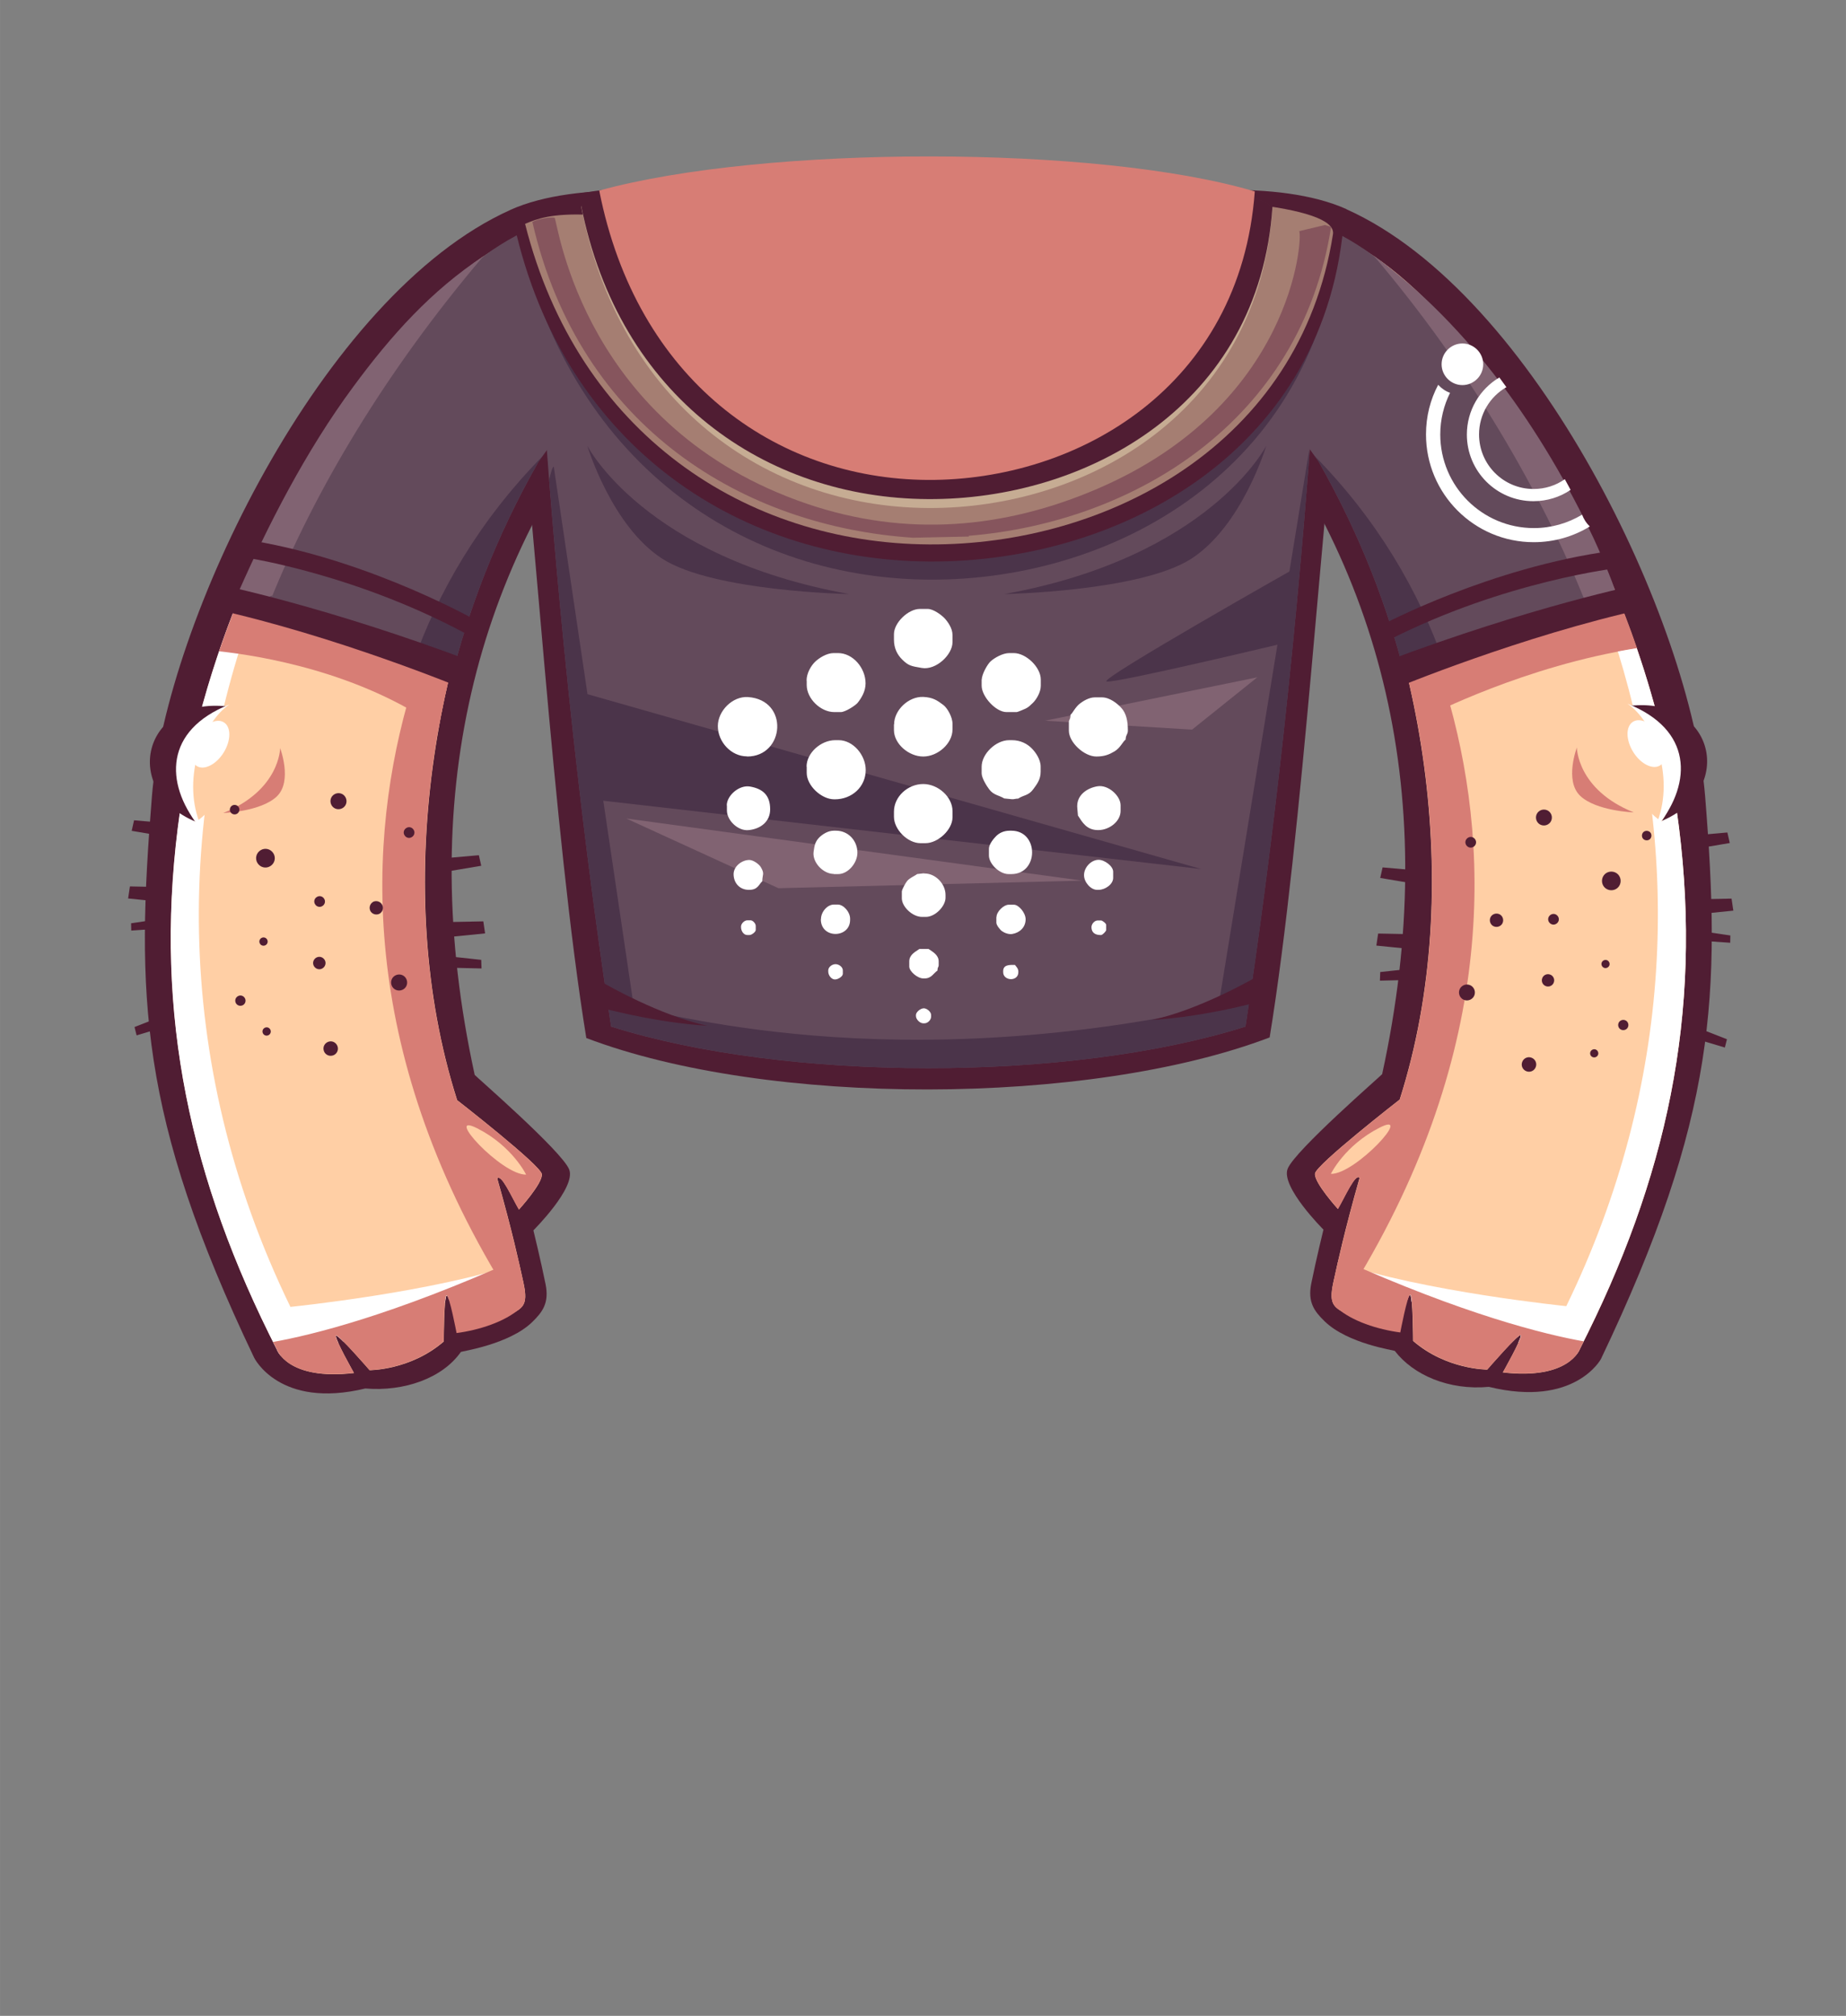 <?xml version="1.0" encoding="UTF-8"?>
<!DOCTYPE svg PUBLIC "-//W3C//DTD SVG 1.1//EN" "http://www.w3.org/Graphics/SVG/1.1/DTD/svg11.dtd">
<!-- Creator: CorelDRAW -->
<svg xmlns="http://www.w3.org/2000/svg" xml:space="preserve" width="161.909mm" height="176.792mm" style="shape-rendering:geometricPrecision; text-rendering:geometricPrecision; image-rendering:optimizeQuality; fill-rule:evenodd; clip-rule:evenodd"
viewBox="0 0 12.421 13.563"
 xmlns:xlink="http://www.w3.org/1999/xlink">
 <rect x="0" y="0" width="12.421" height="13.563" fill="#808080" stroke="none"/>
 <defs>
  <style type="text/css">
   <![CDATA[
    .fil0 {fill:none}
    .fil6 {fill:#4B344A}
    .fil1 {fill:#501D33}
    .fil5 {fill:#634A5B}
    .fil7 {fill:#816372}
    .fil9 {fill:#86555D}
    .fil8 {fill:#A57E72}
    .fil10 {fill:#C6AC93}
    .fil11 {fill:#C8B99F}
    .fil4 {fill:#D77D75}
    .fil2 {fill:#FFCFA5}
    .fil3 {fill:white}
   ]]>
  </style>
 </defs>
 <g id="Layer_x0020_1">
  <g id="_167147624">
   <g>
    <rect id="_119545328" class="fil0" width="12.421" height="13.563"/>
    <path id="_119679368" class="fil1" d="M2.871 5.887l0.367 -0.062 -0.016 -0.071 -0.364 0.032c0,0 -0.013,0.05 0.014,0.102zm-1.358 0.993c0.006,0.022 -0.008,0.045 -0.03,0.051 -0.022,0.006 -0.045,-0.008 -0.051,-0.03 -0.006,-0.022 0.008,-0.045 0.03,-0.051 0.022,-0.006 0.045,0.008 0.051,0.03zm-0.26 -1.228l-0.367 -0.062 0.016 -0.071 0.364 0.032c0,0 0.013,0.05 -0.014,0.102zm-0.122 0.592l-0.248 0.017 -0.001 -0.049 0.242 -0.036c0,0 0.017,0.03 0.007,0.069zm0.069 0.638l-0.281 0.084 -0.014 -0.056 0.269 -0.105c0,0 0.027,0.03 0.026,0.077zm0.079 -0.795l-0.417 -0.042 0.012 -0.081 0.412 0.008c0,0 0.019,0.055 -0.008,0.116zm1.568 0.235l0.417 -0.042 -0.012 -0.081 -0.412 0.008c0,0 -0.019,0.055 0.008,0.116zm0.099 0.187l0.294 0.007 -0.002 -0.058 -0.287 -0.031c0,0 -0.018,0.036 -0.005,0.081z"/>
    <path id="_119679440" class="fil1" d="M3.435 1.412c-1.275,0.572 -2.319,2.783 -2.413,3.947 -0.107,1.334 -0.09,2.146 0.688,3.776 0,0 0.169,0.347 0.748,0.207 0.261,0.022 0.519,-0.069 0.643,-0.246 0.003,-0.004 0.325,-0.05 0.48,-0.201 0.07,-0.068 0.115,-0.129 0.09,-0.254 -0.033,-0.163 -0.082,-0.363 -0.082,-0.363 0,0 0.288,-0.287 0.241,-0.409 -0.047,-0.122 -0.635,-0.632 -0.636,-0.637 -0.404,-1.851 -0.008,-3.429 1.049,-4.704l0.849 -1.125c-0.427,-0.126 -1.205,-0.194 -1.658,0.009l-7.67177e-006 7.67177e-006z"/>
    <path id="_119679512" class="fil2" d="M3.563 3.15l1.242 -1.718c-0.846,-0.037 -1.332,-0.001 -1.947,0.631 -0.875,0.898 -1.505,2.252 -1.661,3.506 -0.158,1.262 0.083,2.368 0.667,3.512 0,0 0.071,0.209 0.518,0.157 0,0 -0.13,-0.23 -0.121,-0.25 0.009,-0.02 0.226,0.231 0.226,0.231 0,0 0.275,0.001 0.499,-0.193 0,0 0.001,-0.311 0.02,-0.31 0.019,0.001 0.082,0.23 0.082,0.23l0.294 -0.078c0.134,-0.063 0.176,-0.073 0.14,-0.239 -0.028,-0.127 -0.074,-0.341 -0.176,-0.7 0.028,-0.033 0.096,0.123 0.146,0.209 0,0 0.161,-0.177 0.154,-0.238 -0.007,-0.06 -0.57,-0.498 -0.57,-0.498 -0.455,-1.427 -0.147,-3.132 0.488,-4.252l0 -1.53435e-005 0 1.53435e-005z"/>
    <path id="_119679584" class="fil3" d="M1.654 3.912c-0.231,0.54 -0.39,1.108 -0.458,1.657 -0.158,1.262 0.083,2.368 0.667,3.512 0,0 0.006,0.018 0.026,0.041 0.129,-0.018 0.26,-0.047 0.388,-0.084 -0.012,-0.026 -0.019,-0.045 -0.017,-0.05 0.003,-0.006 0.024,0.012 0.052,0.04 0.249,-0.073 0.487,-0.172 0.683,-0.265 0.003,-0.028 0.006,-0.047 0.011,-0.047 0.004,0 0.01,0.013 0.017,0.034 0.259,-0.123 0.44,-0.233 0.469,-0.251l-0 -0.001c-0.572,0.197 -1.538,0.295 -1.538,0.295 -0.812,-1.67 -0.767,-3.409 -0.183,-4.868 0.226,-0.564 0.609,-1.101 0.521,-0.968 -0.048,0.072 -0.31,0.187 -0.638,0.955z"/>
    <path id="_119542160" class="fil4" d="M1.923 3.354c-0.178,0.329 -0.329,0.676 -0.449,1.028 0.277,0.03 0.943,0.138 1.478,0.515 0.089,-0.499 0.238,-0.975 0.431,-1.393 -0.042,-0.02 -0.086,-0.034 -0.131,-0.041 -0.254,-0.037 -0.906,-0.099 -1.328,-0.11z"/>
    <path id="_88446104" class="fil4" d="M3.563 3.15l0.031 -0.043c-0.008,-0.005 -0.016,-0.01 -0.024,-0.014 0,0 -2.188,2.482 -0.083,5.721 0.048,-0.034 0.058,-0.075 0.034,-0.185 -0.028,-0.127 -0.074,-0.341 -0.176,-0.7 0.028,-0.033 0.096,0.123 0.146,0.209 0,0 0.161,-0.177 0.154,-0.238 -0.007,-0.06 -0.57,-0.498 -0.57,-0.498 -0.455,-1.427 -0.147,-3.132 0.488,-4.252l0 1.53435e-005z"/>
    <path id="_119679704" class="fil1" d="M1.529 4.753c-0.57,-0.064 -0.717,0.564 -0.214,0.775l0.214 -0.775z"/>
    <path id="_119679776" class="fil2" d="M1.315 5.531c-0.186,-0.29 -0.191,-0.61 0.214,-0.782 0,0 0.115,0.568 -0.214,0.782z"/>
    <path id="_119679680" class="fil3" d="M1.334 5.555c-0.225,-0.287 -0.228,-0.641 0.209,-0.815 -0.174,0.116 -0.317,0.484 -0.202,0.791l-0.008 0.024z"/>
    <path id="_119679872" class="fil3" d="M1.506 4.86c0.05,0.031 0.049,0.122 -0.001,0.203 -0.05,0.081 -0.132,0.122 -0.181,0.091 -0.05,-0.031 -0.049,-0.122 0.001,-0.203 0.05,-0.081 0.132,-0.122 0.181,-0.091z"/>
    <path id="_119679944" class="fil2" d="M3.54 7.903c0,0 -0.092,-0.191 -0.328,-0.311 -0.236,-0.12 0.163,0.315 0.328,0.311z"/>
    <path id="_119680016" class="fil4" d="M1.838 9.03c0.008,0.017 0.017,0.033 0.025,0.05 0,0 0.071,0.209 0.518,0.157 0,0 -0.13,-0.23 -0.121,-0.25 0.009,-0.02 0.226,0.231 0.226,0.231 0,0 0.275,0.001 0.499,-0.193 0,0 0.001,-0.311 0.02,-0.31 0.019,0.001 0.067,0.254 0.067,0.254 0.151,-0.02 0.325,-0.075 0.427,-0.166 0.037,-0.032 0.043,-0.076 0.021,-0.175 -0.009,-0.042 -0.021,-0.094 -0.035,-0.158 -0.848,0.381 -1.389,0.513 -1.648,0.559z"/>
    <path id="_119680088" class="fil4" d="M1.885 5.032c0,0 0,0.284 -0.383,0.438 0,0 0.254,-0.009 0.361,-0.112 0.107,-0.103 0.021,-0.327 0.021,-0.327z"/>
    <path id="_119684744" class="fil1" d="M3.945 6.984c-0.224,-1.374 -0.359,-3.69 -0.496,-4.761 0.242,-0.998 2.148,-0.692 2.797,-0.557 0.649,-0.135 2.555,-0.441 2.797,0.557 -0.137,1.071 -0.276,3.383 -0.5,4.757 -1.219,0.464 -3.379,0.468 -4.598,0.004l7.67177e-006 0 2.30153e-005 0z"/>
    <path id="_119684648" class="fil1" d="M9.654 5.969l-0.367 -0.062 0.016 -0.071 0.364 0.032c0,0 0.013,0.05 -0.014,0.102zm1.358 0.993c-0.006,0.022 0.008,0.045 0.03,0.051 0.022,0.006 0.045,-0.008 0.051,-0.03 0.006,-0.022 -0.008,-0.045 -0.03,-0.051 -0.022,-0.006 -0.045,0.008 -0.051,0.03zm0.26 -1.228l0.367 -0.062 -0.016 -0.071 -0.364 0.032c0,0 -0.013,0.05 0.014,0.102zm0.122 0.592l0.248 0.017 0.001 -0.049 -0.242 -0.036c0,0 -0.017,0.03 -0.007,0.069zm-0.069 0.638l0.281 0.084 0.014 -0.056 -0.269 -0.105c0,0 -0.027,0.03 -0.026,0.077zm-0.079 -0.795l0.417 -0.042 -0.012 -0.081 -0.412 0.008c0,0 -0.019,0.055 0.008,0.116zm-1.568 0.235l-0.417 -0.042 0.012 -0.081 0.412 0.008c0,0 0.019,0.055 -0.008,0.116zm-0.099 0.187l-0.294 0.007 0.002 -0.058 0.287 -0.031c0,0 0.018,0.036 0.005,0.081z"/>
    <path id="_119684816" class="fil1" d="M9.06 1.408c1.275,0.572 2.319,2.783 2.413,3.947 0.107,1.334 0.077,2.159 -0.701,3.789 0,0 -0.176,0.328 -0.754,0.187 -0.269,0.025 -0.509,-0.08 -0.633,-0.242 -0.003,-0.004 -0.317,-0.048 -0.472,-0.199 -0.07,-0.068 -0.115,-0.129 -0.09,-0.254 0.033,-0.163 0.082,-0.363 0.082,-0.363 0,0 -0.288,-0.287 -0.241,-0.409 0.047,-0.122 0.635,-0.632 0.636,-0.637 0.404,-1.851 0.008,-3.429 -1.049,-4.704l-0.849 -1.125c0.427,-0.126 1.205,-0.194 1.658,0.009l7.67177e-006 7.67177e-006z"/>
    <path id="_119684888" class="fil2" d="M8.931 3.146l-1.242 -1.718c0.846,-0.037 1.332,-0.001 1.947,0.631 0.875,0.898 1.505,2.252 1.661,3.506 0.158,1.262 -0.083,2.368 -0.667,3.512 0,0 -0.071,0.209 -0.518,0.157 0,0 0.13,-0.23 0.121,-0.25 -0.009,-0.02 -0.226,0.231 -0.226,0.231 0,0 -0.275,0.001 -0.499,-0.193 0,0 -0.001,-0.311 -0.02,-0.31 -0.019,0.001 -0.082,0.23 -0.082,0.23l-0.294 -0.078c-0.134,-0.063 -0.176,-0.073 -0.14,-0.239 0.028,-0.127 0.074,-0.341 0.176,-0.7 -0.028,-0.033 -0.096,0.123 -0.146,0.209 0,0 -0.161,-0.177 -0.154,-0.238 0.007,-0.06 0.57,-0.498 0.57,-0.498 0.455,-1.427 0.147,-3.132 -0.488,-4.252l0 -1.53435e-005z"/>
    <path id="_119544248" class="fil4" d="M10.466 3.162c0.221,0.379 0.407,0.785 0.549,1.2 -0.75,0.116 -1.402,0.453 -1.402,0.453 0,0 -0.039,-0.034 -0.102,-0.091 -0.113,-0.542 -0.296,-1.052 -0.526,-1.482 0.04,-0.015 0.084,-0.035 0.134,-0.062 0.281,-0.154 0.792,-0.06 1.348,-0.017z"/>
    <path id="_119684432" class="fil4" d="M8.931 3.146l-0.031 -0.043c0.008,-0.005 0.016,-0.01 0.024,-0.014 0,0 2.188,2.482 0.083,5.721 -0.048,-0.034 -0.058,-0.075 -0.034,-0.185 0.028,-0.127 0.074,-0.341 0.176,-0.7 -0.028,-0.033 -0.096,0.123 -0.146,0.209 0,0 -0.161,-0.177 -0.154,-0.238 0.007,-0.06 0.57,-0.498 0.57,-0.498 0.455,-1.427 0.147,-3.132 -0.488,-4.252l0 7.67177e-006z"/>
    <path id="_119684504" class="fil5" d="M9.458 4.563c-0.115,-0.462 -0.3,-0.955 -0.587,-1.46l-1.242 -1.718c0.846,-0.037 1.332,-0.001 1.947,0.631 0.549,0.563 1.001,1.305 1.3,2.089 -0.492,0.115 -1.031,0.308 -1.419,0.459z"/>
    <path id="_119684576" class="fil6" d="M9.458 4.563c-0.115,-0.462 -0.3,-0.955 -0.587,-1.46l-0.026 -0.036c0.422,0.43 0.7,0.906 0.873,1.397 -0.092,0.034 -0.179,0.067 -0.26,0.099z"/>
    <path id="_135238464" class="fil5" d="M4.112 6.907c-0.222,-1.452 -0.385,-3.077 -0.478,-4.525 0.189,-0.779 1.399,-1.173 2.61,-1.175l0 -2.30153e-005 0.002 7.67177e-006 0.002 -7.67177e-006 0 2.30153e-005c1.211,0.002 2.421,0.396 2.61,1.175 -0.092,1.447 -0.256,3.072 -0.478,4.525 -1.181,0.373 -3.087,0.373 -4.268,7.67177e-006l0 -7.67177e-006 -1.53435e-005 0z"/>
    <polygon id="_119683208" class="fil7" points="5.238,5.976 4.214,5.507 7.282,5.925 "/>
    <polygon id="_124547344" class="fil7" points="7.032,4.849 8.021,4.909 8.46,4.557 "/>
    <path id="_135244848" class="fil6" d="M4.112 6.907c-0.18,-1.175 -0.321,-2.463 -0.417,-3.678 0.012,-0.054 0.022,-0.086 0.031,-0.09l0.542 3.657c0.026,-0.062 1.534,0.496 3.93,-0.024l0.611 -3.742c0,0 -9.20612e-005,0.085 -0.008,0.157 -0.096,1.228 -0.239,2.532 -0.42,3.72 -1.181,0.373 -3.087,0.373 -4.268,7.67177e-006l-1.53435e-005 7.67177e-006 -1.53435e-005 0z"/>
    <polygon id="_119545832" class="fil6" points="3.916,4.66 8.082,5.847 4.011,5.382 "/>
    <path id="_119545904" class="fil1" d="M8.445 6.578c0,0 -0.379,0.219 -0.694,0.284 0,0 0.293,-0.009 0.733,-0.125l0.056 -0.12 -0.095 -0.039z"/>
    <path id="_119545976" class="fil1" d="M4.066 6.617c0,0 0.379,0.219 0.694,0.284 0,0 -0.293,-0.009 -0.733,-0.125l-0.056 -0.12 0.095 -0.039z"/>
    <path id="_119546048" class="fil5" d="M3.036 4.567c0.115,-0.462 0.3,-0.955 0.587,-1.46l1.242 -1.718c-0.846,-0.037 -1.332,-0.001 -1.947,0.631 -0.549,0.563 -1.001,1.305 -1.3,2.089 0.492,0.115 1.031,0.308 1.419,0.459z"/>
    <path id="_119546120" class="fil7" d="M1.826 4.024c0.292,-0.72 0.763,-1.519 1.425,-2.299 -0.348,0.23 -0.617,0.528 -0.874,0.877 -0.324,0.438 -0.579,0.943 -0.771,1.378 0.037,0.123 0.225,0.026 0.225,0.026 0.003,-0.004 -0.007,0.022 -0.004,0.018z"/>
    <path id="_119546192" class="fil6" d="M3.036 4.567c0.115,-0.462 0.3,-0.955 0.587,-1.46l0.026 -0.036c-0.422,0.43 -0.7,0.906 -0.873,1.397 0.092,0.034 0.179,0.067 0.26,0.098z"/>
    <path id="_119546288" class="fil6" d="M8.713 3.824c0,0 -1.315,0.743 -1.268,0.761 0.047,0.017 1.212,-0.262 1.212,-0.262l0.056 -0.498z"/>
    <path id="_130621488" class="fil3" d="M10.965 4.222c-0.071,-0.192 -0.071,-0.192 0,0zm0.003 0.009c0.006,0.016 0.012,0.032 0.017,0.047 -0.006,-0.016 -0.011,-0.032 -0.017,-0.047zm0.023 0.065c0.005,0.014 0.01,0.028 0.015,0.042 -0.005,-0.014 -0.01,-0.028 -0.015,-0.042zm0.021 0.061c0.138,0.401 0.235,0.809 0.285,1.207 0.158,1.262 -0.083,2.368 -0.667,3.512 0,0 -0.006,0.018 -0.026,0.041 -0.129,-0.018 -0.26,-0.047 -0.388,-0.084 0.012,-0.026 0.019,-0.045 0.017,-0.05 -0.003,-0.006 -0.024,0.012 -0.052,0.04 -0.249,-0.073 -0.487,-0.172 -0.683,-0.265 -0.003,-0.028 -0.006,-0.047 -0.011,-0.047 -0.004,0 -0.01,0.013 -0.017,0.034 -0.259,-0.123 -0.44,-0.233 -0.469,-0.251l0 -0.001c0.572,0.197 1.538,0.295 1.538,0.295 0.728,-1.497 0.767,-3.049 0.347,-4.405 0.042,-0.008 0.085,-0.015 0.127,-0.022l-0.002 -0.005z"/>
    <path id="_119546432" class="fil1" d="M10.966 4.749c0.57,-0.064 0.717,0.564 0.214,0.775l-0.214 -0.775z"/>
    <path id="_119546504" class="fil2" d="M11.18 5.527c0.186,-0.29 0.191,-0.61 -0.214,-0.782 0,0 -0.115,0.568 0.214,0.782z"/>
    <path id="_119546576" class="fil3" d="M11.16 5.55c0.225,-0.287 0.228,-0.641 -0.209,-0.815 0.174,0.116 0.317,0.484 0.202,0.791l0.008 0.024z"/>
    <path id="_119546648" class="fil3" d="M10.988 4.856c-0.05,0.031 -0.049,0.122 0.001,0.203 0.05,0.081 0.132,0.122 0.181,0.091 0.05,-0.031 0.049,-0.122 -0.001,-0.203 -0.05,-0.081 -0.132,-0.122 -0.181,-0.091z"/>
    <path id="_119546720" class="fil2" d="M8.955 7.898c0,0 0.092,-0.191 0.328,-0.311 0.236,-0.12 -0.163,0.315 -0.328,0.311z"/>
    <path id="_119546792" class="fil4" d="M10.656 9.026c-0.008,0.017 -0.017,0.033 -0.025,0.05 0,0 -0.071,0.209 -0.518,0.157 0,0 0.13,-0.23 0.121,-0.25 -0.009,-0.02 -0.226,0.231 -0.226,0.231 0,0 -0.275,0.001 -0.499,-0.193 0,0 -0.001,-0.311 -0.02,-0.31 -0.019,0.001 -0.067,0.254 -0.067,0.254 -0.151,-0.02 -0.325,-0.075 -0.427,-0.166 -0.037,-0.032 -0.043,-0.076 -0.021,-0.175 0.009,-0.042 0.021,-0.094 0.035,-0.158 0.848,0.381 1.389,0.513 1.648,0.559z"/>
    <path id="_119546864" class="fil4" d="M10.61 5.028c0,0 0,0.284 0.383,0.438 0,0 -0.254,-0.009 -0.361,-0.112 -0.107,-0.103 -0.021,-0.327 -0.021,-0.327z"/>
    <path id="_119546936" class="fil1" d="M10.879 5.876c0.028,0.02 0.034,0.06 0.014,0.088 -0.02,0.028 -0.06,0.034 -0.088,0.014 -0.028,-0.02 -0.034,-0.06 -0.014,-0.088 0.02,-0.028 0.06,-0.034 0.088,-0.014zm-0.502 0.706c-0.008,0.022 0.004,0.046 0.025,0.053 0.022,0.008 0.046,-0.004 0.053,-0.025 0.008,-0.022 -0.004,-0.046 -0.025,-0.053 -0.022,-0.008 -0.046,0.004 -0.053,0.025zm0.4 -0.105c-0.005,0.014 0.003,0.03 0.017,0.035 0.014,0.005 0.03,-0.003 0.035,-0.017 0.005,-0.014 -0.003,-0.03 -0.017,-0.035 -0.014,-0.005 -0.03,0.003 -0.035,0.017zm-0.076 0.601c-0.005,0.014 0.002,0.03 0.017,0.035 0.014,0.005 0.03,-0.003 0.035,-0.017 0.005,-0.014 -0.003,-0.03 -0.017,-0.035 -0.014,-0.005 -0.03,0.003 -0.035,0.017zm0.189 -0.193c-0.006,0.018 0.003,0.038 0.021,0.044 0.018,0.006 0.038,-0.003 0.044,-0.021 0.006,-0.018 -0.003,-0.038 -0.021,-0.044 -0.018,-0.006 -0.038,0.003 -0.044,0.021zm-0.648 0.261c-0.009,0.025 0.004,0.053 0.03,0.062 0.025,0.009 0.053,-0.004 0.062,-0.03 0.009,-0.025 -0.004,-0.053 -0.03,-0.062 -0.025,-0.009 -0.053,0.004 -0.062,0.03zm0.178 -1.689c0.024,0.018 0.029,0.051 0.012,0.075 -0.018,0.024 -0.051,0.029 -0.075,0.012 -0.024,-0.018 -0.029,-0.051 -0.012,-0.075 0.018,-0.024 0.051,-0.029 0.075,-0.012zm-0.503 0.181c0.016,0.012 0.02,0.034 0.008,0.05 -0.012,0.016 -0.034,0.02 -0.05,0.008 -0.016,-0.012 -0.02,-0.034 -0.008,-0.05 0.012,-0.016 0.034,-0.02 0.05,-0.008zm0.557 0.518c0.016,0.012 0.02,0.034 0.008,0.05 -0.012,0.016 -0.034,0.02 -0.05,0.008 -0.016,-0.012 -0.02,-0.034 -0.008,-0.05 0.012,-0.016 0.034,-0.02 0.05,-0.008zm-0.572 0.478c0.024,0.018 0.029,0.051 0.012,0.075 -0.018,0.024 -0.051,0.029 -0.075,0.012 -0.024,-0.018 -0.029,-0.051 -0.012,-0.075 0.018,-0.024 0.051,-0.029 0.075,-0.012zm0.194 -0.479c0.02,0.015 0.024,0.043 0.01,0.063 -0.015,0.02 -0.043,0.024 -0.063,0.01 -0.02,-0.015 -0.024,-0.043 -0.01,-0.063 0.015,-0.02 0.043,-0.024 0.063,-0.01zm1.003 -0.559c0.014,0.01 0.017,0.03 0.007,0.045 -0.01,0.014 -0.03,0.017 -0.045,0.007 -0.014,-0.01 -0.017,-0.03 -0.007,-0.045 0.01,-0.014 0.03,-0.017 0.045,-0.007z"/>
    <path id="_119547008" class="fil7" d="M10.664 4.041c-0.292,-0.72 -0.758,-1.54 -1.421,-2.321 0.649,0.475 1.137,1.178 1.48,1.902 0.026,0.055 0.128,0.287 0.15,0.37 -0.024,0.078 -0.161,0.114 -0.21,0.049z"/>
    <path id="_119547224" class="fil1" d="M1.754 5.72c-0.03,0.018 -0.04,0.056 -0.022,0.086 0.018,0.03 0.056,0.04 0.086,0.022 0.03,-0.018 0.04,-0.056 0.022,-0.086 -0.018,-0.03 -0.056,-0.04 -0.086,-0.022zm0.435 0.749c0.006,0.022 -0.008,0.045 -0.03,0.051 -0.022,0.006 -0.045,-0.008 -0.051,-0.03 -0.006,-0.022 0.008,-0.045 0.03,-0.051 0.022,-0.006 0.045,0.008 0.051,0.03zm-0.389 -0.141c0.004,0.015 -0.005,0.03 -0.02,0.034 -0.015,0.004 -0.03,-0.005 -0.034,-0.02 -0.004,-0.015 0.005,-0.03 0.02,-0.034 0.015,-0.004 0.03,0.005 0.034,0.02zm0.021 0.605c0.004,0.015 -0.005,0.03 -0.02,0.034 -0.015,0.004 -0.03,-0.005 -0.034,-0.02 -0.004,-0.015 0.005,-0.03 0.02,-0.034 0.015,-0.004 0.03,0.005 0.034,0.02zm-0.17 -0.209c0.005,0.019 -0.007,0.038 -0.025,0.042 -0.019,0.005 -0.038,-0.007 -0.042,-0.025 -0.005,-0.019 0.007,-0.037 0.025,-0.042 0.019,-0.005 0.037,0.007 0.042,0.025zm0.621 0.319c0.007,0.026 -0.009,0.053 -0.035,0.059 -0.026,0.007 -0.053,-0.009 -0.059,-0.035 -0.007,-0.026 0.009,-0.052 0.035,-0.059 0.026,-0.007 0.052,0.009 0.059,0.035zm-0.022 -1.699c-0.026,0.015 -0.034,0.048 -0.019,0.074 0.015,0.026 0.048,0.034 0.074,0.019 0.026,-0.015 0.034,-0.048 0.019,-0.074 -0.015,-0.026 -0.048,-0.034 -0.074,-0.019zm0.484 0.227c-0.017,0.01 -0.023,0.032 -0.012,0.049 0.01,0.017 0.032,0.023 0.049,0.012 0.017,-0.01 0.023,-0.032 0.012,-0.049 -0.01,-0.017 -0.032,-0.023 -0.049,-0.012zm-0.602 0.464c-0.017,0.01 -0.023,0.032 -0.012,0.049 0.01,0.017 0.032,0.023 0.049,0.012 0.017,-0.01 0.023,-0.032 0.012,-0.049 -0.01,-0.017 -0.032,-0.023 -0.049,-0.012zm0.526 0.529c-0.026,0.015 -0.034,0.048 -0.019,0.074 0.015,0.026 0.048,0.034 0.074,0.019 0.026,-0.015 0.034,-0.048 0.019,-0.074 -0.015,-0.026 -0.048,-0.034 -0.074,-0.019zm-0.149 -0.495c-0.021,0.013 -0.028,0.04 -0.016,0.062 0.013,0.021 0.04,0.028 0.062,0.016 0.021,-0.013 0.028,-0.04 0.015,-0.062 -0.013,-0.021 -0.04,-0.028 -0.062,-0.016zm-0.947 -0.649c-0.015,0.009 -0.02,0.029 -0.011,0.044 0.009,0.015 0.029,0.02 0.044,0.011 0.015,-0.009 0.02,-0.029 0.011,-0.044 -0.009,-0.015 -0.029,-0.02 -0.044,-0.011z"/>
    <path id="_121761024" class="fil6" d="M3.468 1.454c0.405,-0.381 5.15,-0.371 5.554,0.011 -0.106,1.651 -1.484,2.442 -2.768,2.435 -1.308,-0.008 -2.479,-0.845 -2.786,-2.445l-7.67177e-006 0z"/>
    <path id="_121760952" class="fil1" d="M3.446 1.441c0.405,-0.365 5.195,-0.354 5.599,0.01 -0.106,1.579 -1.508,2.335 -2.792,2.327 -1.308,-0.008 -2.501,-0.808 -2.808,-2.338l7.67177e-006 7.67177e-006z"/>
    <path id="_121760880" class="fil8" d="M8.969 1.576c-0.221,1.415 -1.521,2.094 -2.717,2.087 -1.234,-0.007 -2.364,-0.745 -2.719,-2.157 0.077,-0.032 0.175,-0.072 0.427,-0.061 1.357,-0.139 5.07,-0.262 5.009,0.131l0 7.67177e-006 7.67177e-006 0z"/>
    <path id="_121760808" class="fil9" d="M8.956 1.529c-0.204,1.306 -1.326,1.985 -2.438,2.076l0.001 0.005 -0.376 0.008c-1.128,-0.075 -2.242,-0.731 -2.561,-2.125l7.67177e-006 7.67177e-006c0.039,-0.021 0.124,-0.034 0.15,-0.028 0.025,0.056 0.2,1.417 1.702,1.926 0.659,0.223 1.318,0.17 1.954,-0.104 1.311,-0.565 1.378,-1.684 1.354,-1.732l0.173 -0.041c0.027,0.007 0.041,0.012 0.041,0.015l-1.53435e-005 0z"/>
    <path id="_121760664" class="fil10" d="M3.91 1.388c0.05,-0.047 0.18,-0.087 0.367,-0.12 1.071,-0.188 3.998,-0.141 4.285,0.128 -0.088,1.372 -1.252,2.029 -2.319,2.022 -1.087,-0.007 -2.078,-0.702 -2.333,-2.031l7.67177e-006 -7.67177e-006 -7.67177e-006 0z"/>
    <path id="_121760520" class="fil11" d="M4.026 1.803c0.488,-0.387 1.329,-0.584 2.175,-0.591l0.069 0c0.87,0.007 1.735,0.216 2.216,0.624 -0.288,1.031 -1.304,1.527 -2.244,1.521 -0.962,-0.006 -1.849,-0.536 -2.216,-1.555l1.53435e-005 0z"/>
    <path id="_121760448" class="fil1" d="M3.91 1.382c0.05,-0.046 0.18,-0.085 0.367,-0.116 1.071,-0.183 3.998,-0.137 4.285,0.125 -0.088,1.335 -1.252,1.974 -2.319,1.967 -1.087,-0.006 -2.078,-0.683 -2.333,-1.976l7.67177e-006 -7.67177e-006 -7.67177e-006 0z"/>
    <path id="_121760376" class="fil4" d="M8.443 1.288c-0.096,1.316 -1.194,1.947 -2.201,1.941 -1.025,-0.006 -1.959,-0.673 -2.21,-1.947 1.115,-0.306 3.352,-0.308 4.411,0.006l-1.53435e-005 0 -7.67177e-006 0z"/>
    <path id="_121760304" class="fil6" d="M8.52 3c0,0 -0.383,0.748 -1.762,0.997 0,0 0.911,-0.017 1.255,-0.236 0.344,-0.219 0.507,-0.761 0.507,-0.761z"/>
    <path id="_121760232" class="fil6" d="M3.952 3c0,0 0.383,0.748 1.762,0.997 0,0 -0.911,-0.017 -1.255,-0.236 -0.344,-0.219 -0.507,-0.761 -0.507,-0.761z"/>
    <path id="_119684072" class="fil1" d="M9.39 4.63c0,0 0.844,-0.351 1.679,-0.535l-0.045 -0.161c0,0 -0.713,0.143 -1.711,0.52l0.043 0.094 0.034 0.081z"/>
    <path id="_119683568" class="fil1" d="M3.109 4.63c0,0 -0.844,-0.351 -1.679,-0.535l0.045 -0.161c0,0 0.713,0.143 1.711,0.52l-0.043 0.094 -0.034 0.081z"/>
    <path id="_119683712" class="fil3" d="M10.088 2.539c0.016,0.022 0.032,0.044 0.048,0.066 -0.11,0.063 -0.184,0.182 -0.184,0.318 0,0.203 0.164,0.367 0.367,0.367 0.078,0 0.151,-0.024 0.21,-0.066 0.013,0.024 0.026,0.048 0.039,0.072 -0.071,0.048 -0.157,0.076 -0.25,0.076 -0.248,0 -0.448,-0.201 -0.448,-0.448 0,-0.163 0.087,-0.306 0.218,-0.384zm0.607 1.003l0.001 0.001c-0.11,0.067 -0.239,0.105 -0.376,0.105 -0.4,0 -0.725,-0.325 -0.725,-0.725 0,-0.121 0.029,-0.234 0.082,-0.334 0.022,0.024 0.049,0.043 0.08,0.054 -0.042,0.084 -0.066,0.18 -0.066,0.28 0,0.348 0.282,0.63 0.63,0.63 0.118,0 0.229,-0.033 0.324,-0.09 0.011,0.03 0.029,0.057 0.052,0.079zm-0.855 -1.231c0.077,0 0.14,0.063 0.14,0.14 0,0.077 -0.063,0.14 -0.14,0.14 -0.077,0 -0.14,-0.063 -0.14,-0.14 0,-0.077 0.063,-0.14 0.14,-0.14z"/>
    <path id="_119683424" class="fil1" d="M1.655 3.752c0,0 0.762,0.112 1.536,0.542l0.034 -0.108c0,0 -0.71,-0.409 -1.519,-0.547l-0.082 0.039 0.03 0.073z"/>
    <path id="_119542952" class="fil1" d="M10.891 3.821c0,0 -0.765,0.086 -1.554,0.489l-0.031 -0.109c0,0 0.724,-0.384 1.537,-0.494l0.08 0.042 -0.033 0.072z"/>
   </g>
   <path id="_169920336" class="fil3" d="M6.015 4.269l0 0.034c0,0.061 0.024,0.103 0.055,0.134 0.043,0.043 0.062,0.045 0.132,0.057 0.096,0.017 0.207,-0.089 0.207,-0.173l0 -0.049c0,-0.045 -0.032,-0.09 -0.056,-0.115 -0.021,-0.021 -0.073,-0.06 -0.111,-0.06l-0.053 0c-0.077,0 -0.174,0.092 -0.174,0.17zm0.148 2.559l0 0.008c0,0.022 0.026,0.049 0.049,0.049l0.008 0c0.023,0 0.045,-0.023 0.045,-0.045l0 -0.011c0,-0.022 -0.029,-0.045 -0.049,-0.045 -0.023,0 -0.053,0.026 -0.053,0.045zm0.587 -0.295l0 0.008c0,0.06 0.102,0.065 0.102,0l0 -0.004c0,-0.021 -0.014,-0.033 -0.023,-0.045 -0.034,0 -0.079,-0.003 -0.079,0.042zm-1.177 -0.004l0 0.008c0,0.026 0.022,0.053 0.045,0.053 0.021,0 0.053,-0.02 0.053,-0.038l0 -0.023c0,-0.023 -0.026,-0.042 -0.049,-0.042 -0.023,0 -0.049,0.019 -0.049,0.042zm0.613 -0.144c-0.027,0.019 -0.068,0.038 -0.068,0.084l0 0.034c0,0.032 0.055,0.08 0.095,0.08l0.008 0c0.047,0 0.06,-0.035 0.087,-0.053 0,-0.026 0.008,-0.02 0.008,-0.038l0 -0.023c0,-0.045 -0.042,-0.066 -0.068,-0.084l-0.061 0zm1.158 -0.147c0,0.036 0.024,0.053 0.061,0.053l0.004 0c0.009,0 0.034,-0.025 0.034,-0.034l0 -0.034c0,-0.011 -0.027,-0.03 -0.034,-0.03l-0.023 0c-0.022,0 -0.042,0.024 -0.042,0.045zm-2.358 -0.004l0 0.004c0,0.025 0.017,0.053 0.042,0.053l0.015 0c0.015,0 0.042,-0.021 0.042,-0.034l0 -0.027c0,-0.018 -0.021,-0.038 -0.034,-0.038l-0.023 0c-0.019,0 -0.042,0.022 -0.042,0.042zm1.718 -0.064l0 0.038c0,0.017 0.026,0.049 0.038,0.057 0.017,0.012 0.045,0.023 0.069,0.019 0.049,-0.008 0.09,-0.044 0.09,-0.099 0,-0.043 -0.046,-0.098 -0.079,-0.098l-0.034 0c-0.035,0 -0.083,0.047 -0.083,0.083zm-1.181 0.015c0,0.133 0.197,0.129 0.197,0.004l0 -0.008c0,-0.045 -0.044,-0.095 -0.083,-0.095l-0.026 0c-0.044,0 -0.087,0.049 -0.087,0.098zm0.647 -0.303c-0.022,0.015 -0.047,0.024 -0.065,0.044 -0.009,0.01 -0.037,0.058 -0.037,0.073l0 0.045c0,0.056 0.071,0.125 0.136,0.125l0.026 0c0.063,0 0.132,-0.072 0.132,-0.129l0 -0.019c0,-0.074 -0.067,-0.144 -0.14,-0.144l-0.008 -0.001 -0.045 0.005zm1.124 0.007c0,0.047 0.046,0.098 0.087,0.098l0.011 0c0.045,0 0.098,-0.038 0.098,-0.08l0 -0.042c0,-0.037 -0.057,-0.08 -0.098,-0.08 -0.05,0 -0.098,0.051 -0.098,0.102zm-2.358 -0.008c0,0.061 0.042,0.106 0.102,0.106l0.004 0c0.06,0 0.066,-0.042 0.087,-0.057 0,-0.047 0.018,-0.049 -0.01,-0.096 -0.011,-0.019 -0.05,-0.048 -0.077,-0.048 -0.052,0 -0.106,0.044 -0.106,0.095zm1.718 -0.17l0 0.045c0,0.056 0.071,0.125 0.132,0.125l0.019 0c0.186,0 0.186,-0.292 0,-0.292l-0.011 0c-0.041,0 -0.071,0.016 -0.092,0.037 -0.017,0.017 -0.048,0.055 -0.048,0.084zm-1.044 0.17l0.03 0c0.065,0 0.129,-0.073 0.129,-0.144 0,-0.082 -0.062,-0.148 -0.144,-0.148l-0.015 0c-0.039,0 -0.075,0.024 -0.096,0.044 -0.028,0.028 -0.034,0.053 -0.04,0.1 -0.008,0.072 0.067,0.147 0.136,0.147zm0.405 -0.42l0 0.034c0,0.087 0.093,0.178 0.178,0.178l0.034 0c0.085,0 0.182,-0.091 0.182,-0.174l0 -0.042c0,-0.095 -0.097,-0.182 -0.197,-0.182 -0.103,0 -0.197,0.084 -0.197,0.186zm1.234 -0.019l0.004 0.045c0.03,0.046 0.058,0.098 0.136,0.098 0.076,0 0.151,-0.059 0.151,-0.129l0 -0.038c0,-0.063 -0.082,-0.139 -0.154,-0.128 -0.071,0.011 -0.148,0.061 -0.137,0.151zm-2.358 -0.023l0 0.034c0,0.067 0.075,0.14 0.147,0.132 0.079,-0.008 0.144,-0.056 0.144,-0.14 0,-0.096 -0.051,-0.138 -0.135,-0.153 -0.074,-0.013 -0.157,0.061 -0.157,0.127zm1.714 -0.261l0 0.045c0,0.032 0.035,0.087 0.051,0.108 0.029,0.039 0.067,0.04 0.101,0.061l0.049 0.005c0.018,0.002 0.025,-0.004 0.045,-0.004 0.037,-0.025 0.07,-0.019 0.102,-0.064 0.023,-0.032 0.049,-0.063 0.049,-0.117l0 -0.034c0,-0.05 -0.035,-0.098 -0.061,-0.124 -0.029,-0.029 -0.074,-0.054 -0.132,-0.054l-0.019 0c-0.09,0 -0.185,0.093 -0.185,0.178zm-1.177 0l0 0.042c0,0.086 0.099,0.178 0.185,0.178l0.004 0c0.115,0 0.208,-0.084 0.208,-0.197 0,-0.101 -0.085,-0.201 -0.182,-0.201l-0.023 0c-0.097,0 -0.193,0.086 -0.193,0.178zm1.775 -0.348c0,0.033 -0.011,0.029 -0.011,0.049l0 0.057c0,0.079 0.103,0.174 0.185,0.174 0.055,0 0.087,-0.014 0.121,-0.034 0.04,-0.023 0.057,-0.067 0.076,-0.08 0,-0.031 0.015,-0.034 0.015,-0.061 0,-0.067 -0.012,-0.117 -0.044,-0.152 -0.026,-0.029 -0.078,-0.071 -0.13,-0.071l-0.049 0c-0.037,0 -0.077,0.024 -0.099,0.041 -0.033,0.025 -0.051,0.068 -0.064,0.076zm-2.176 0.28c0.254,0 0.284,-0.381 0.006,-0.4 -0.105,-0.007 -0.203,0.094 -0.203,0.195 0,0.107 0.09,0.204 0.196,0.204zm1.578 -0.519l0 0.042c0,0.074 0.096,0.178 0.167,0.178l0.068 0c0.008,0 0.051,-0.019 0.06,-0.023 0.02,-0.009 0.033,-0.023 0.049,-0.038 0.024,-0.023 0.054,-0.072 0.054,-0.116l0 -0.042c0,-0.083 -0.099,-0.178 -0.182,-0.178l-0.03 0c-0.045,0 -0.101,0.033 -0.126,0.056 -0.02,0.018 -0.059,0.086 -0.059,0.122zm-1.177 0.008l0 0.03c0,0.092 0.094,0.182 0.185,0.182l0.045 0c0.029,0 0.1,-0.045 0.114,-0.064 0.024,-0.031 0.052,-0.075 0.052,-0.129 0,-0.105 -0.086,-0.204 -0.185,-0.204l-0.03 0c-0.047,0 -0.099,0.034 -0.124,0.058 -0.027,0.026 -0.058,0.076 -0.058,0.128zm0.587 0.295l0 0.038c0,0.093 0.1,0.178 0.197,0.178 0.098,0 0.197,-0.087 0.197,-0.182l0 -0.038c0,-0.046 -0.035,-0.107 -0.062,-0.127 -0.04,-0.03 -0.069,-0.051 -0.135,-0.054 -0.098,-0.004 -0.196,0.088 -0.196,0.185z"/>
  </g>
 </g>
</svg>
